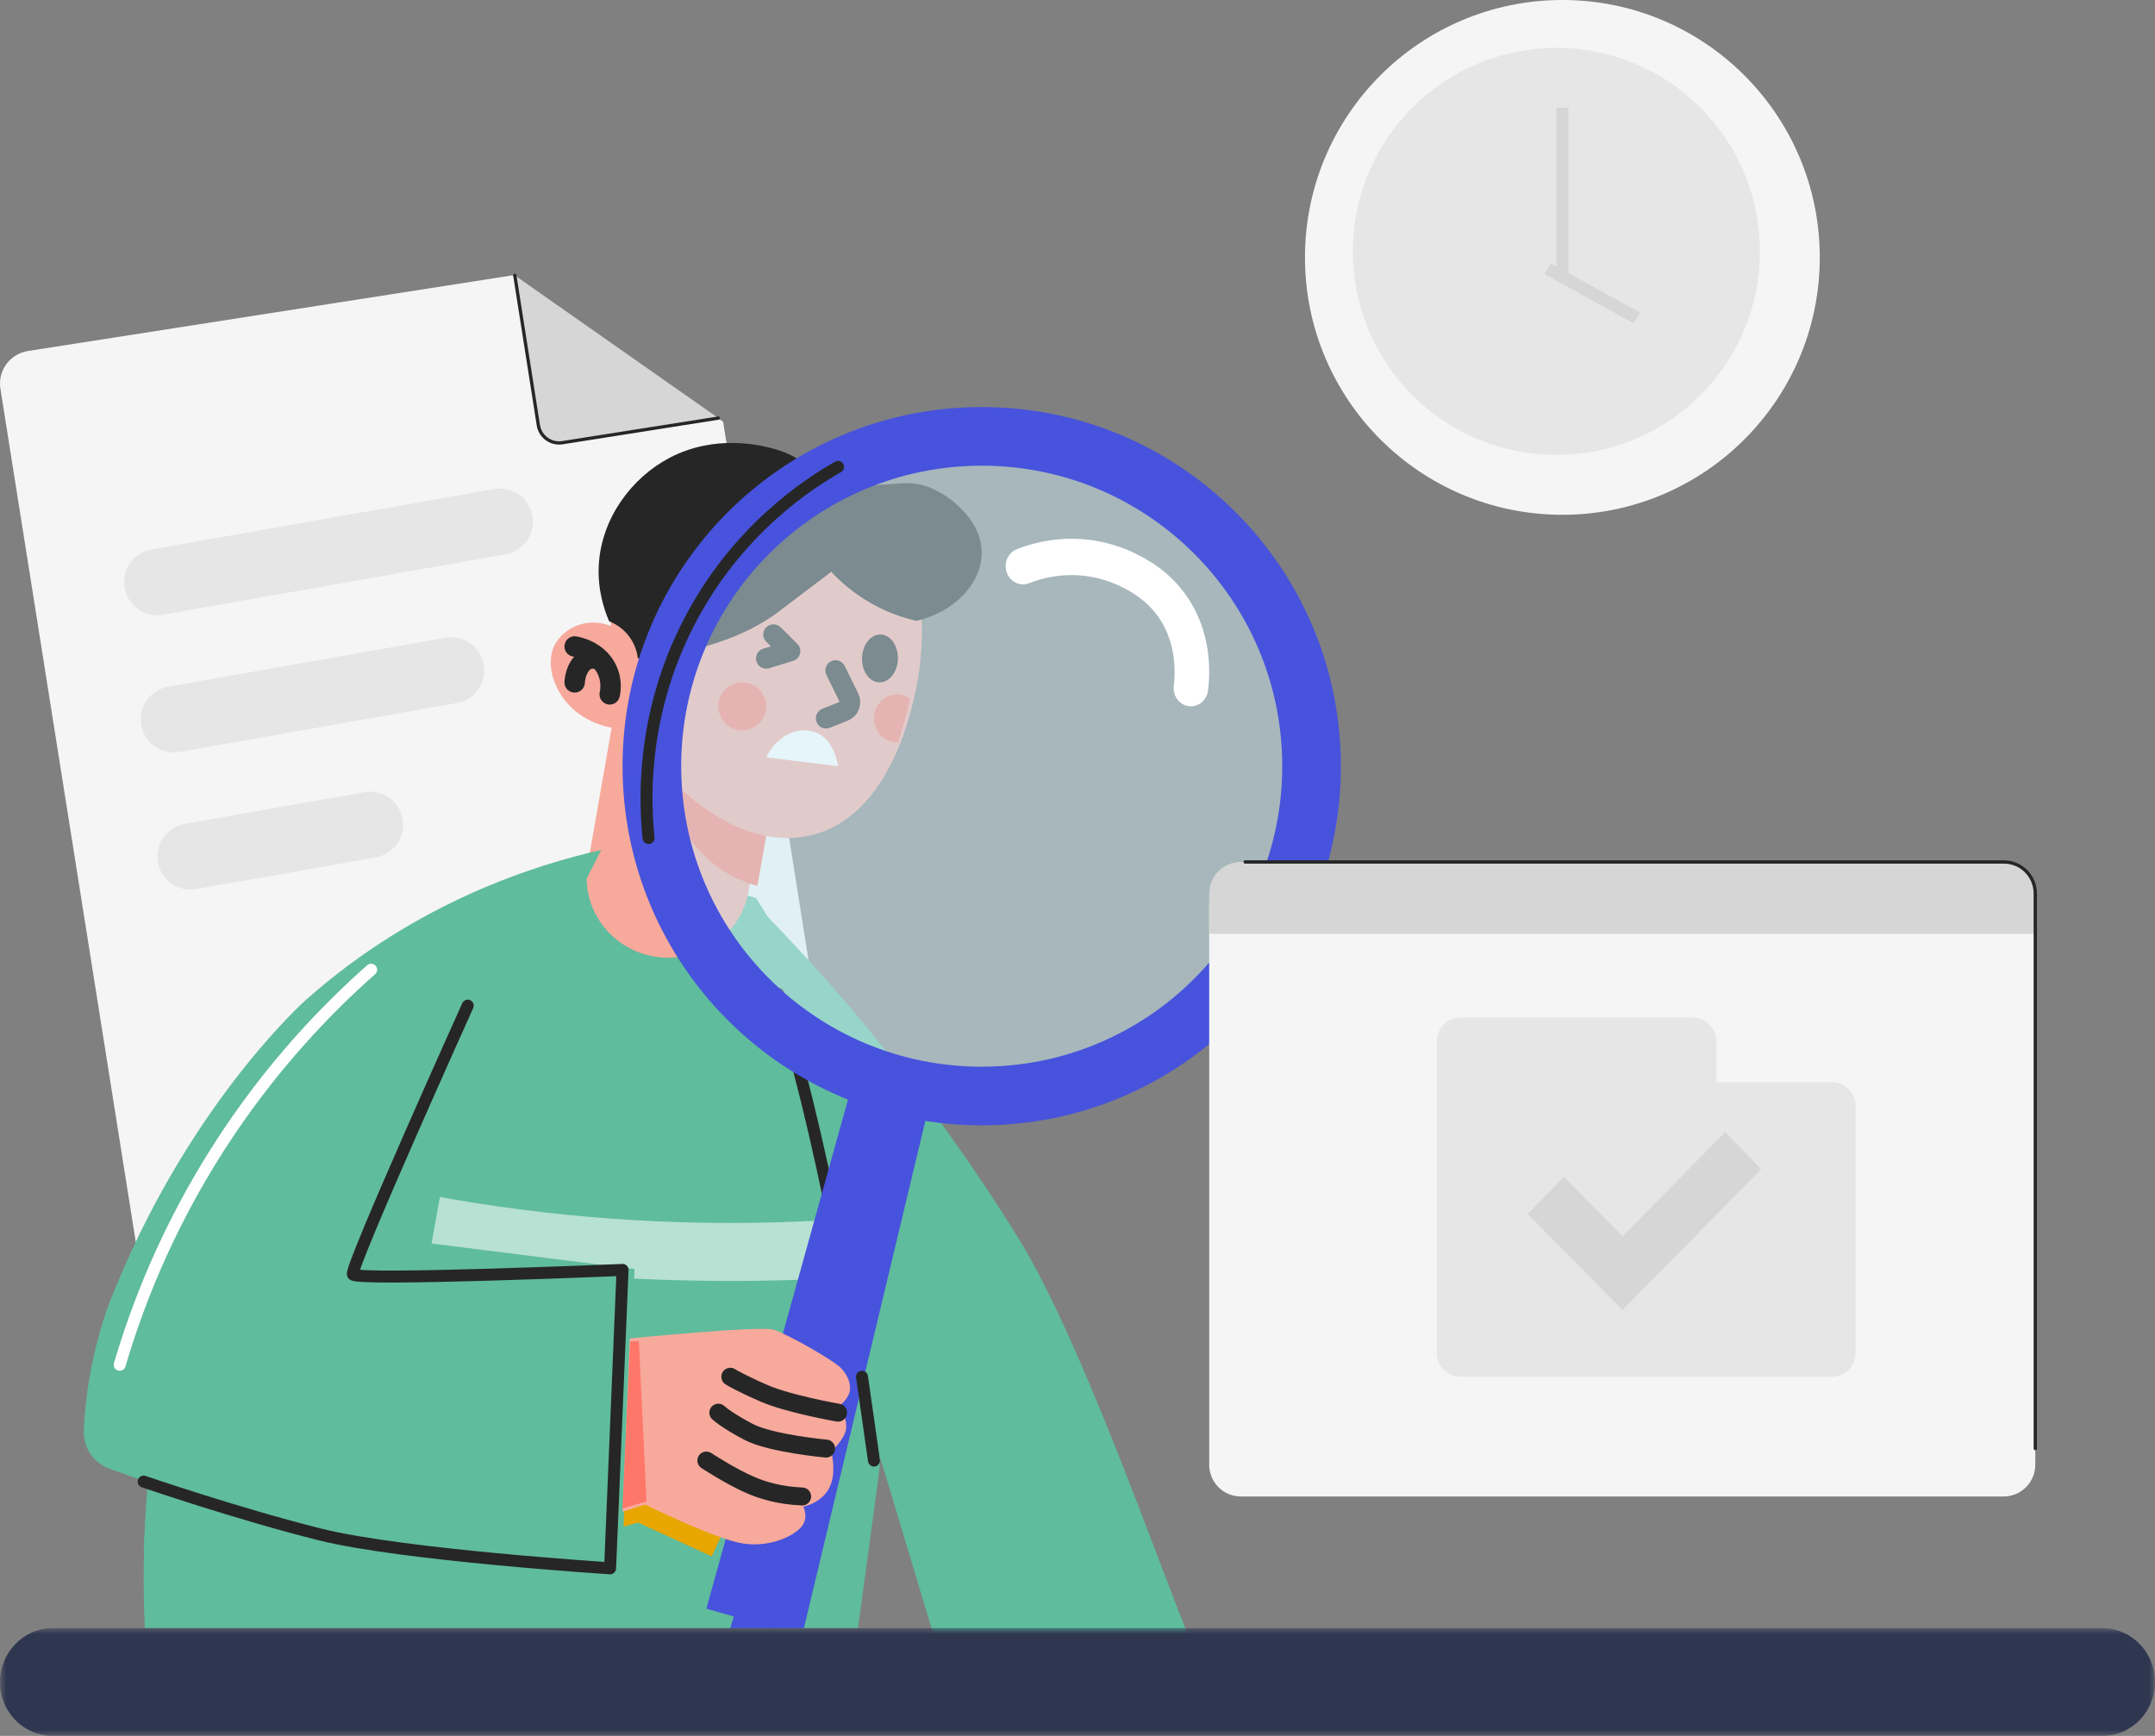<?xml version="1.0" encoding="UTF-8"?>
<svg width="180px" height="145px" viewBox="0 0 180 145" version="1.1" xmlns="http://www.w3.org/2000/svg" xmlns:xlink="http://www.w3.org/1999/xlink">
    <rect x="0" y="0" width="180" height="145" fill="#808080" stroke="none"/>
    <title>编组 8</title>
    <defs>
        <polygon id="path-1" points="0 0 180 0 180 9 0 9"></polygon>
        <polygon id="path-3" points="0 0 28 0 28 43 0 43"></polygon>
    </defs>
    <g id="页面-1" stroke="none" stroke-width="1" fill="none" fill-rule="evenodd">
        <g id="1-1首页备份" transform="translate(-270, -827)">
            <g id="编组" transform="translate(270, 827)">
                <path d="M2.345,29.318 C0.83,29.554 -0.204,30.964 0.034,32.468 L11.487,104.673 C11.725,106.176 13.146,107.203 14.661,106.966 L67.655,98.69 C69.17,98.453 70.204,97.043 69.966,95.54 L60.4,35.229 L42.799,23 L2.345,29.318 Z" id="Fill-1" fill="#F5F5F5"></path>
                <path d="M46.971,36.978 L60,34.924 L43,23 L44.967,35.517 C45.117,36.474 46.015,37.129 46.971,36.978" id="Fill-3" fill="#D6D6D6"></path>
                <path d="M43,23 L44.966,35.517 C45.117,36.474 46.015,37.129 46.971,36.978 L60,34.924" id="Stroke-5" stroke="#262626" stroke-width="0.274" stroke-linecap="round" stroke-linejoin="round"></path>
                <path d="M12.69,47.186 L40.757,39.666 C42.233,39.27 43.75,40.147 44.146,41.623 C44.541,43.099 43.665,44.616 42.189,45.012 L14.123,52.532 C12.647,52.928 11.129,52.052 10.734,50.576 C10.338,49.099 11.214,47.582 12.69,47.186 Z" id="矩形" fill="#E6E6E6" transform="translate(27.44, 46.099) rotate(5) translate(-27.44, -46.099) "></path>
                <path d="M14.029,58.409 L36.75,52.322 C38.226,51.926 39.743,52.802 40.139,54.278 C40.534,55.755 39.658,57.272 38.182,57.668 L15.462,63.755 C13.986,64.151 12.468,63.275 12.073,61.799 C11.677,60.322 12.553,58.805 14.029,58.409 Z" id="矩形备份" fill="#E6E6E6" transform="translate(26.106, 58.038) rotate(5) translate(-26.106, -58.038) "></path>
                <path d="M15.342,69.515 L30.044,65.576 C31.52,65.18 33.037,66.056 33.433,67.532 C33.828,69.009 32.952,70.526 31.476,70.921 L16.775,74.861 C15.299,75.256 13.781,74.38 13.386,72.904 C12.99,71.428 13.866,69.91 15.342,69.515 Z" id="矩形备份-2" fill="#E6E6E6" transform="translate(23.409, 70.218) rotate(5) translate(-23.409, -70.218) "></path>
                <path d="M62.567,75 C69.497,81.938 77.556,91.301 85.045,103.397 C90.255,111.812 96.507,129.912 99.39,136.958 C92.748,140.003 85.142,135.265 78.5,138.309 L60,76.807 L62.567,75 Z" id="Fill-9" fill="#5FBC9C"></path>
                <path d="M50.127,71 L63.156,75.019 C66.726,80.606 68.788,85.555 69.998,88.997 C75.635,105.027 73.827,119.697 73.316,123.842 C73.316,123.842 73.308,123.913 71.665,136 L12.093,136 C11.896,131.619 11.934,125.56 12.982,118.453 C14.225,110.024 15.379,102.2 20.547,93.607 C22.648,90.113 29.957,78.931 43.975,73.078 C46.475,72.034 48.636,71.39 50.127,71" id="Fill-11" fill="#5FBC9C"></path>
                <path d="M20.466,96 C27.628,98.23 36.749,100.418 47.467,101.483 C57.452,102.476 66.253,102.24 73.386,101.59 C73.591,103.223 73.796,104.856 74,106.489 C66.382,107.091 57.322,107.273 47.185,106.413 C35.829,105.45 25.991,103.422 18,101.244 C18.822,99.496 19.644,97.748 20.466,96" id="Fill-13" fill-opacity="0.55" fill="#FFFFFF"></path>
                <polygon id="Fill-15" fill="#4753DC" points="75.019 90 78 90.664 67.146 136 61 136"></polygon>
                <polygon id="Fill-17" fill="#E8A600" points="50.607 127.92 53.293 127.179 59.448 130 61 126.663 53.189 124 50 125.325"></polygon>
                <path d="M12,129.306 C17.924,130.724 25.006,131.992 33.052,132.608 C40.106,133.147 46.487,133.076 52,132.721 L52,126.219 C38.849,124.812 25.699,123.406 12.548,122 L12,129.306 Z" id="Fill-19" fill="#5FBC9C"></path>
                <path d="M54.661,79.903 L54.661,79.903 C50.954,79.278 48.464,75.822 49.099,72.183 L51.576,58 L65,60.259 L62.524,74.442 C61.888,78.082 58.368,80.527 54.661,79.903" id="Fill-21" fill="#F7A99C"></path>
                <path d="M64,69.844 L56.016,64 C55.971,64.75 55.846,68.274 58.545,71.18 C60.268,73.035 62.305,73.737 63.258,74 L64,69.844 Z" id="Fill-23" fill="#FF7769"></path>
                <path d="M52.865,53.794 C52.861,53.579 52.355,53.171 52.202,53.034 C51.943,52.803 51.653,52.605 51.341,52.445 C50.736,52.136 50.041,51.97 49.356,52.004 C47.994,52.073 46.64,52.943 46.185,54.214 C45.922,54.952 45.96,55.768 46.17,56.522 C46.485,57.656 47.181,58.683 48.11,59.436 C48.88,60.06 49.805,60.497 50.78,60.722 C50.975,60.767 53.002,61.065 53,60.987 C52.955,58.59 52.91,56.192 52.865,53.794" id="Fill-25" fill="#F7A99C"></path>
                <path d="M51.005,52.736 C50.975,53.82 50.926,59.555 55.315,64.374 C56.123,65.261 61.498,71.162 67.617,69.796 C75.479,68.04 76.79,56.022 76.853,55.37 C77.064,53.164 77.688,46.669 72.922,42.321 C69.032,38.773 64.097,38.976 63.396,39.016 C62.657,39.058 57.932,39.401 54.386,43.301 C51.168,46.84 51.054,50.962 51.005,52.736" id="Fill-27" fill="#F7A99C"></path>
                <path d="M72.003,54.92 C71.954,56.023 72.585,56.954 73.412,56.998 C74.239,57.043 74.949,56.184 74.997,55.08 C75.046,53.976 74.415,53.046 73.588,53.002 C72.761,52.957 72.051,53.816 72.003,54.92" id="Fill-29" fill="#262626"></path>
                <path d="M69.79,56 L70.917,58.295 C71.124,58.717 70.931,59.229 70.499,59.401 L69,60" id="Stroke-31" stroke="#262626" stroke-width="1.705" stroke-linecap="round" stroke-linejoin="round"></path>
                <path d="M60.002,58.903 C59.949,60.006 60.8,60.944 61.903,60.998 C63.006,61.051 63.944,60.2 63.998,59.097 C64.051,57.994 63.201,57.056 62.097,57.002 C60.994,56.949 60.056,57.8 60.002,58.903" id="Fill-33" fill="#FF7769"></path>
                <path d="M50.928,58 C50.975,57.796 51.263,56.413 50.227,55.219 C49.416,54.282 48.305,54.054 48,54" id="Stroke-35" stroke="#262626" stroke-width="1.705" stroke-linecap="round" stroke-linejoin="round"></path>
                <path d="M50,55.112 C49.94,55.082 49.207,54.737 48.583,55.432 C48.07,56.004 48.009,56.858 48,57" id="Stroke-37" stroke="#262626" stroke-width="1.705" stroke-linecap="round" stroke-linejoin="round"></path>
                <path d="M75.016,58.002 C75.383,58.021 75.717,58.151 76,58.351 C75.785,59.403 75.471,60.669 75.019,61.989 C74.955,61.993 74.893,62.002 74.829,61.999 C73.768,61.946 72.95,61.007 73.002,59.904 C73.054,58.8 73.956,57.949 75.016,58.002" id="Fill-39" fill="#FF7769"></path>
                <polyline id="Stroke-41" stroke="#262626" stroke-width="1.705" stroke-linecap="round" stroke-linejoin="round" points="64.603 53 66 54.385 64 55"></polyline>
                <path d="M64,63.259 L70,64 C69.984,63.867 69.721,61.946 68.297,61.247 C66.901,60.563 64.934,61.321 64,63.259" id="Fill-43" fill="#FFFFFF"></path>
                <path d="M50.882,51.899 C51.202,52.023 51.956,52.365 52.555,53.17 C53.108,53.911 53.241,54.658 53.28,55 C59.3,54.429 62.775,52.742 64.868,51.221 C64.868,51.221 65.021,51.11 69.434,47.764 C70.145,48.53 71.258,49.555 72.835,50.436 C74.263,51.234 75.587,51.641 76.555,51.86 C79.719,51.125 81.925,48.766 81.998,46.303 C82.075,43.71 79.765,41.746 78.125,40.93 C75.449,39.598 74.218,41.152 70.295,40.126 C67.132,39.299 67.25,38.112 64.285,37.395 C63.389,37.177 59.666,36.277 55.925,38.243 C52.769,39.901 50.27,43.246 50.02,47.104 C49.884,49.216 50.458,50.919 50.882,51.899" id="Fill-45" fill="#262626"></path>
                <path d="M50.217,71 C44.872,72.207 34.874,75.257 25.561,83.511 C25.561,83.511 16.174,91.829 9.772,107.255 C9.205,108.622 8.571,110.065 7.87,113.097 C7.327,115.448 7.083,117.616 7.003,119.509 C6.943,120.924 7.823,122.211 9.167,122.694 C10.347,123.119 11.706,123.593 13.213,124.09 C16.003,125.012 22.192,127.523 29.202,128.487 C43.822,130.497 51.937,131 51.937,131 L53,105.999 L33.677,103.575 L50.217,71 Z" id="Fill-47" fill="#5FBC9C"></path>
                <path d="M65,83 C67.486,91.58 69.026,98.762 70,104" id="Stroke-49" stroke="#262626" stroke-linecap="round" stroke-linejoin="round"></path>
                <polygon id="Fill-51" fill="#5FBC9C" points="40 82 29 106 35.658 106"></polygon>
                <polygon id="Fill-53" fill="#4753DC" points="64.656 136 59 134.368 71.344 90 77 91.632"></polygon>
                <path d="M52.606,111.801 C52.606,111.801 63.466,110.714 64.623,111.073 C65.781,111.432 69.743,113.688 70.303,114.332 C70.863,114.975 71.063,115.579 70.983,116.183 C70.903,116.786 70.103,117.47 70.103,117.47 C70.73,118.452 70.752,119.125 70.618,119.58 C70.379,120.393 69.432,121.241 69.423,121.252 C69.493,121.503 69.572,121.864 69.593,122.303 C69.614,122.719 69.655,123.559 69.243,124.325 C68.631,125.463 67.372,125.788 67.097,125.852 C67.097,125.852 67.583,126.764 66.943,127.528 C66.303,128.293 64.383,129.258 62.103,128.936 C59.823,128.614 53.903,125.677 53.903,125.677 L52,126.276 L52.606,111.801 Z" id="Fill-55" fill="#F7A99C"></path>
                <path d="M82.529,91.227 C67.878,91.227 56,79.312 56,64.614 C56,49.915 67.878,38 82.529,38 C97.182,38 109.059,49.915 109.059,64.614 C109.059,79.312 97.182,91.227 82.529,91.227 Z" id="Fill-57" fill="#CDEBF5" opacity="0.514"></path>
                <path d="M82,89.101 C68.137,89.101 56.898,77.863 56.898,64 C56.898,50.137 68.137,38.899 82,38.899 C95.863,38.899 107.101,50.137 107.101,64 C107.101,77.863 95.863,89.101 82,89.101 M82,34 C65.431,34 52,47.431 52,64 C52,80.569 65.431,94 82,94 C98.568,94 112,80.569 112,64 C112,47.431 98.568,34 82,34" id="Fill-59" fill="#4753DC"></path>
                <path d="M70,118 C70,118 65.907,117.288 63.838,116.391 C61.77,115.493 61,115 61,115" id="Stroke-61" stroke="#262626" stroke-width="1.5" stroke-linecap="round" stroke-linejoin="round"></path>
                <path d="M69,121 C69,121 64.399,120.582 62.533,119.608 C60.667,118.635 60,118 60,118" id="Stroke-63" stroke="#262626" stroke-width="1.5" stroke-linecap="round" stroke-linejoin="round"></path>
                <path d="M67,125 C65.114,124.923 63.696,124.482 62.707,124.057 C61.059,123.35 59,122 59,122" id="Stroke-65" stroke="#262626" stroke-width="1.5" stroke-linecap="round" stroke-linejoin="round"></path>
                <polygon id="Fill-67" fill="#FF7769" points="52.637 112.065 52 126 54 125.423 53.359 112"></polygon>
                <path d="M39.069,84 C39.069,84 29.199,105.887 29.477,106.451 C29.756,107.015 52,106.075 52,106.075 L50.959,131 C50.959,131 33.592,129.892 26.721,128.172 C19.85,126.453 12,123.758 12,123.758" id="Stroke-69" stroke="#262626" stroke-linecap="round" stroke-linejoin="round"></path>
                <path d="M84.127,46.673 C83.977,47.025 83.953,47.438 84.093,47.828 C84.372,48.613 85.204,49.011 85.95,48.716 C87.306,48.181 88.774,47.955 90.196,48.064 C91.785,48.185 93.002,48.687 93.586,48.977 C94.279,49.319 95.72,50.033 96.795,51.589 C98.291,53.757 98.165,56.294 98.043,57.284 C97.939,58.116 98.495,58.878 99.286,58.987 C100.076,59.096 100.801,58.509 100.903,57.678 C101.113,56 101.159,52.746 99.129,49.804 C97.619,47.616 95.653,46.643 94.814,46.227 C93.879,45.765 92.355,45.183 90.405,45.034 C88.57,44.895 86.679,45.184 84.936,45.873 C84.561,46.021 84.279,46.316 84.127,46.673" id="Fill-71" fill="#FFFFFF"></path>
                <path d="M31,81 C27.321,84.253 22.596,89.11 18.282,95.841 C13.854,102.751 11.401,109.231 10,114" id="Stroke-73" stroke="#FFFFFF" stroke-linecap="round" stroke-linejoin="round"></path>
                <path d="M70,39 C67.582,40.374 61.478,44.271 57.472,52.13 C53.478,59.967 53.879,67.217 54.174,70" id="Stroke-89" stroke="#262626" stroke-linecap="round" stroke-linejoin="round"></path>
                <line x1="73" y1="122" x2="72" y2="115" id="Stroke-91" stroke="#262626" stroke-linecap="round" stroke-linejoin="round"></line>
                <path d="M167.356,125 L103.644,125 C102.183,125 101,123.815 101,122.353 L101,75.647 C101,74.185 102.183,73 103.644,73 L167.356,73 C168.816,73 170,74.185 170,75.647 L170,122.353 C170,123.815 168.816,125 167.356,125" id="Fill-93" fill="#F5F5F5"></path>
                <path d="M170,78 L170,74.64 C170,73.182 168.816,72 167.356,72 L103.644,72 C102.183,72 101,73.182 101,74.64 L101,78 L170,78 Z" id="Fill-95" fill="#D6D6D6"></path>
                <path d="M143.375,90.403 L143.375,87.013 C143.375,85.901 142.486,85 141.39,85 L121.986,85 C120.889,85 120,85.901 120,87.013 L120,90.403 L120,112.987 C120,114.098 120.889,115 121.986,115 L153.015,115 C154.111,115 155,114.098 155,112.987 L155,92.416 C155,91.305 154.111,90.403 153.015,90.403 L143.375,90.403 Z" id="Fill-103" fill="#E6E6E6"></path>
                <polygon id="Fill-1" stroke="#D6D6D6" stroke-width="2" fill="#D6D6D6" points="144.091 96 135.526 104.689 130.632 99.724 129 101.391 135.514 108 145.706 97.66"></polygon>
                <path d="M104,72 L167.371,72 C168.823,72 170,73.177 170,74.628 L170,121" id="Stroke-107" stroke="#262626" stroke-width="0.274" stroke-linecap="round" stroke-linejoin="round"></path>
                <g transform="translate(0, 136)">
                    <mask id="mask-2" fill="white">
                        <use xlink:href="#path-1"></use>
                    </mask>
                    <g id="Clip-110"></g>
                    <path d="M175.6,9 L4.4,9 C1.97,9 -0,6.986 -0,4.5 C-0,2.015 1.97,0 4.4,0 L175.6,0 C178.031,0 180,2.015 180,4.5 C180,6.986 178.031,9 175.6,9" id="Fill-109" fill="#2E3650" mask="url(#mask-2)"></path>
                </g>
                <g transform="translate(152, 54)">
                    <mask id="mask-4" fill="white">
                        <use xlink:href="#path-3"></use>
                    </mask>
                    <g id="Clip-112"></g>
                </g>
                <path d="M152,21.5 C152,33.374 142.374,43 130.5,43 C118.626,43 109,33.374 109,21.5 C109,9.626 118.626,0 130.5,0 C142.374,0 152,9.626 152,21.5" id="Fill-113" fill="#F5F5F5"></path>
                <path d="M147,21 C147,30.389 139.389,38 130,38 C120.611,38 113,30.389 113,21 C113,11.611 120.611,4 130,4 C139.389,4 147,11.611 147,21" id="Fill-115" fill="#E6E6E6"></path>
                <polygon id="Fill-117" fill="#D6D6D6" points="130 23 131 23 131 9 130 9"></polygon>
                <polygon id="Fill-119" fill="#D6D6D6" points="137 26.11 136.461 27 129 22.89 129.538 22"></polygon>
            </g>
        </g>
    </g>
</svg>